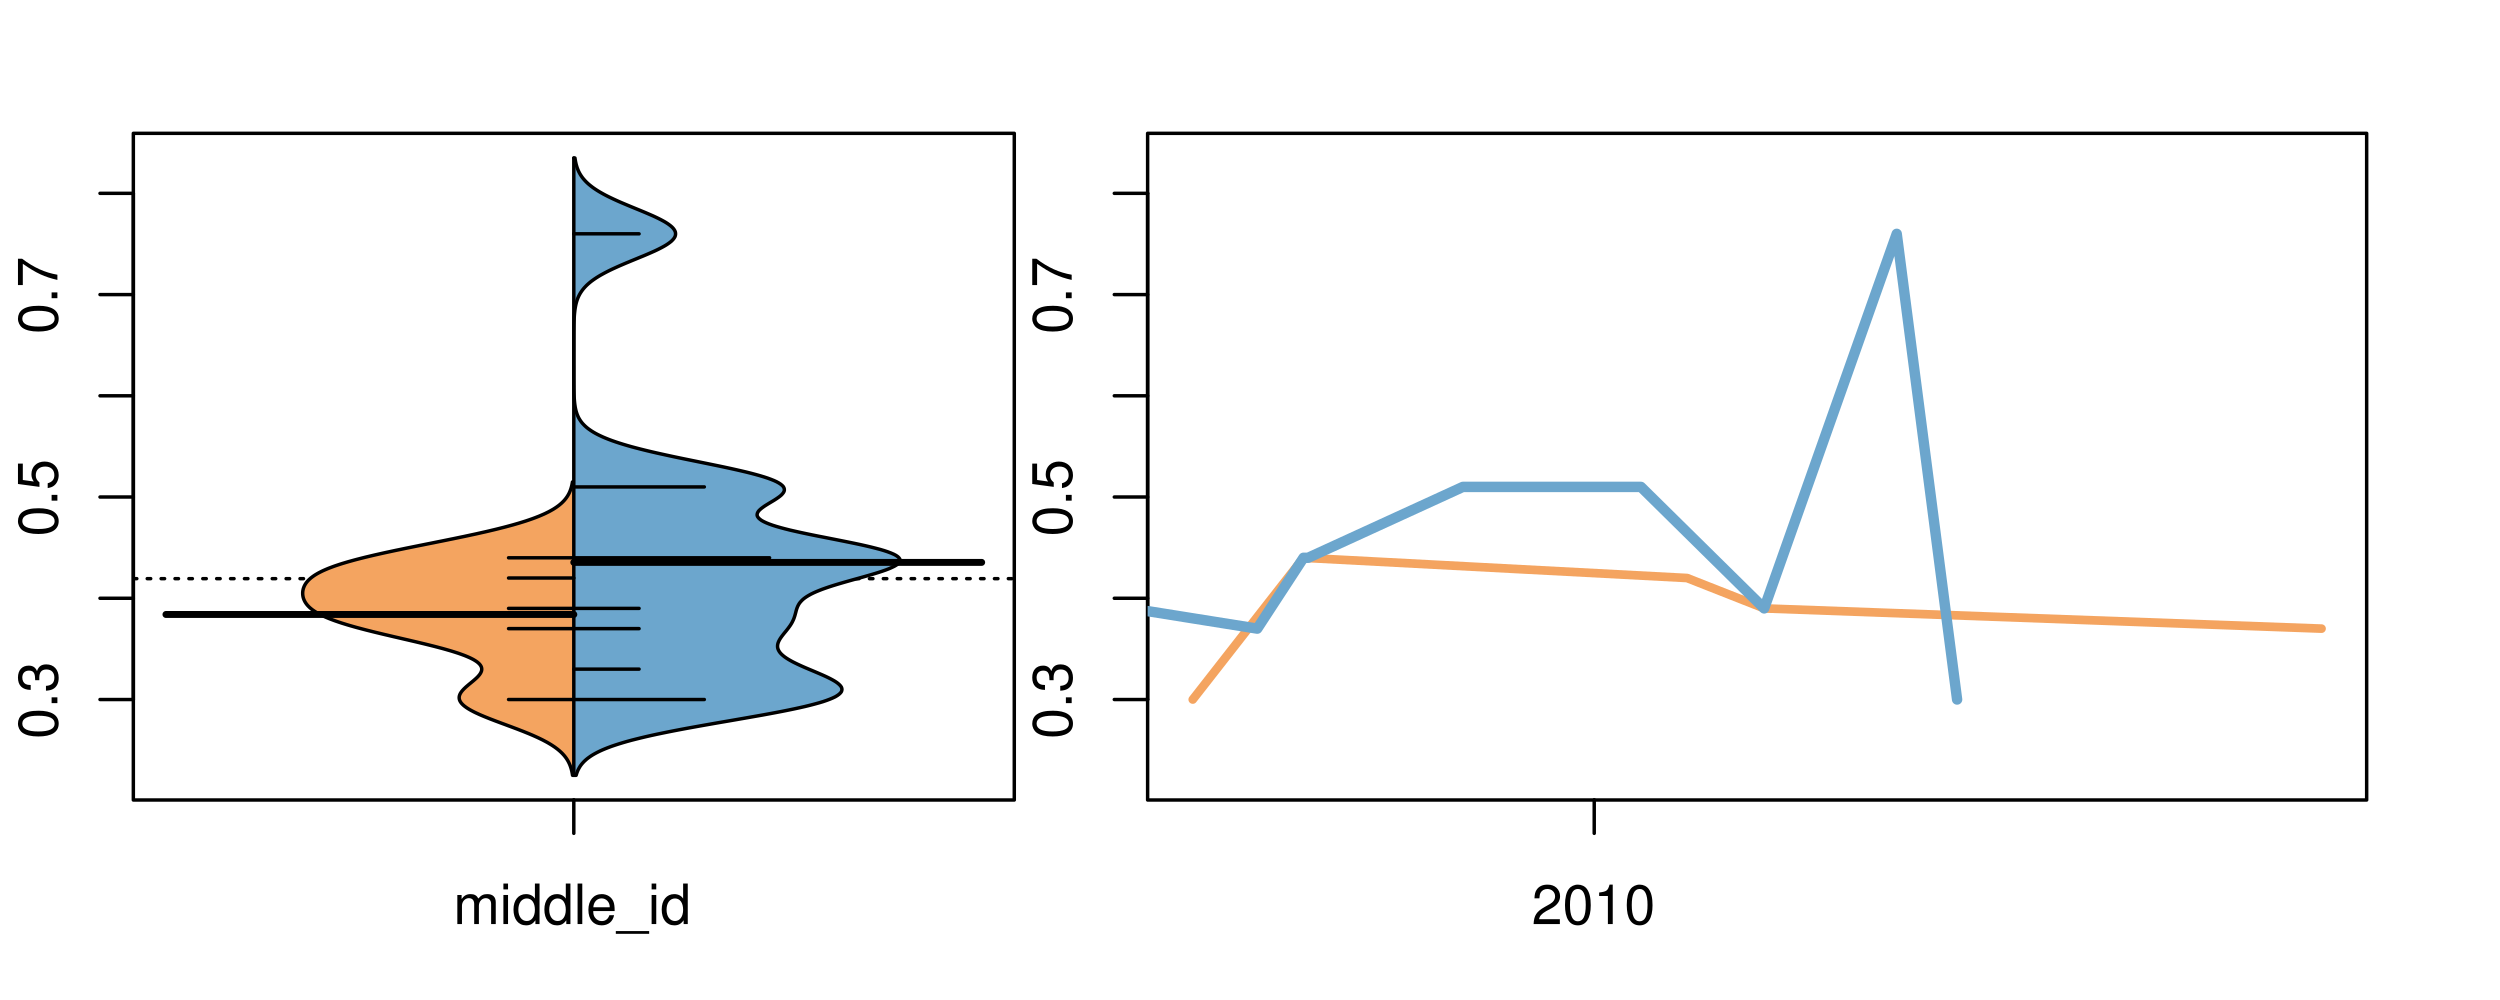 <?xml version="1.0" encoding="UTF-8"?>
<svg xmlns="http://www.w3.org/2000/svg" xmlns:xlink="http://www.w3.org/1999/xlink" width="540pt" height="216pt" viewBox="0 0 540 216" version="1.1">
<defs>
<g>
<symbol overflow="visible" id="glyph0-0">
<path style="stroke:none;" d="M -8.516 -3.297 C -8.516 -2.516 -8.156 -1.781 -7.578 -1.344 C -6.828 -0.797 -5.688 -0.516 -4.109 -0.516 C -1.25 -0.516 0.281 -1.469 0.281 -3.297 C 0.281 -5.094 -1.25 -6.078 -4.047 -6.078 C -5.703 -6.078 -6.797 -5.812 -7.578 -5.25 C -8.172 -4.812 -8.516 -4.109 -8.516 -3.297 Z M -7.578 -3.297 C -7.578 -4.438 -6.422 -5 -4.141 -5 C -1.734 -5 -0.594 -4.453 -0.594 -3.281 C -0.594 -2.156 -1.781 -1.594 -4.109 -1.594 C -6.438 -1.594 -7.578 -2.156 -7.578 -3.297 Z M -7.578 -3.297 "/>
</symbol>
<symbol overflow="visible" id="glyph0-1">
<path style="stroke:none;" d="M -1.25 -2.297 L -1.25 -1.047 L 0 -1.047 L 0 -2.297 Z M -1.25 -2.297 "/>
</symbol>
<symbol overflow="visible" id="glyph0-2">
<path style="stroke:none;" d="M -3.906 -2.656 L -3.906 -3.234 C -3.906 -4.391 -3.391 -4.984 -2.359 -4.984 C -1.297 -4.984 -0.656 -4.328 -0.656 -3.234 C -0.656 -2.078 -1.234 -1.516 -2.469 -1.438 L -2.469 -0.391 C -1.781 -0.438 -1.344 -0.547 -0.953 -0.75 C -0.141 -1.188 0.281 -2.031 0.281 -3.188 C 0.281 -4.938 -0.766 -6.078 -2.375 -6.078 C -3.453 -6.078 -4.062 -5.656 -4.406 -4.625 C -4.719 -5.422 -5.312 -5.812 -6.172 -5.812 C -7.625 -5.812 -8.516 -4.844 -8.516 -3.234 C -8.516 -1.516 -7.578 -0.594 -5.766 -0.562 L -5.766 -1.625 C -6.281 -1.625 -6.562 -1.688 -6.828 -1.812 C -7.297 -2.047 -7.578 -2.578 -7.578 -3.234 C -7.578 -4.172 -7.031 -4.734 -6.125 -4.734 C -5.531 -4.734 -5.172 -4.531 -4.984 -4.062 C -4.859 -3.766 -4.812 -3.391 -4.797 -2.656 Z M -3.906 -2.656 "/>
</symbol>
<symbol overflow="visible" id="glyph0-3">
<path style="stroke:none;" d="M -8.516 -5.719 L -8.516 -1.312 L -3.875 -0.688 L -3.875 -1.656 C -4.469 -2.141 -4.672 -2.562 -4.672 -3.219 C -4.672 -4.359 -3.891 -5.078 -2.625 -5.078 C -1.406 -5.078 -0.656 -4.375 -0.656 -3.219 C -0.656 -2.297 -1.125 -1.734 -2.094 -1.469 L -2.094 -0.422 C -1.391 -0.562 -1.062 -0.688 -0.75 -0.938 C -0.094 -1.422 0.281 -2.281 0.281 -3.234 C 0.281 -4.953 -0.969 -6.156 -2.766 -6.156 C -4.453 -6.156 -5.609 -5.047 -5.609 -3.406 C -5.609 -2.812 -5.453 -2.328 -5.094 -1.844 L -7.469 -2.172 L -7.469 -5.719 Z M -8.516 -5.719 "/>
</symbol>
<symbol overflow="visible" id="glyph0-4">
<path style="stroke:none;" d="M -8.516 -6.234 L -8.516 -0.547 L -7.469 -0.547 L -7.469 -5.141 C -4.578 -3.125 -2.797 -2.297 0 -1.656 L 0 -2.781 C -2.719 -3.25 -5.062 -4.312 -7.625 -6.234 Z M -8.516 -6.234 "/>
</symbol>
<symbol overflow="visible" id="glyph0-5">
<path style="stroke:none;" d="M -8.75 -5.938 L -8.75 -4.938 L -5.5 -4.938 C -6.125 -4.531 -6.469 -3.859 -6.469 -3.016 C -6.469 -1.375 -5.156 -0.312 -3.156 -0.312 C -1.031 -0.312 0.281 -1.359 0.281 -3.047 C 0.281 -3.906 -0.047 -4.516 -0.828 -5.047 L 0 -5.047 L 0 -5.938 Z M -5.531 -3.188 C -5.531 -4.266 -4.578 -4.938 -3.078 -4.938 C -1.625 -4.938 -0.656 -4.25 -0.656 -3.188 C -0.656 -2.094 -1.625 -1.359 -3.094 -1.359 C -4.562 -1.359 -5.531 -2.094 -5.531 -3.188 Z M -5.531 -3.188 "/>
</symbol>
<symbol overflow="visible" id="glyph0-6">
<path style="stroke:none;" d="M -6.281 -3.094 L -6.281 -2.047 L -7.266 -2.047 C -7.688 -2.047 -7.906 -2.297 -7.906 -2.75 C -7.906 -2.828 -7.906 -2.875 -7.891 -3.094 L -8.719 -3.094 C -8.766 -2.875 -8.781 -2.734 -8.781 -2.531 C -8.781 -1.609 -8.25 -1.062 -7.359 -1.062 L -6.281 -1.062 L -6.281 -0.219 L -5.469 -0.219 L -5.469 -1.062 L 0 -1.062 L 0 -2.047 L -5.469 -2.047 L -5.469 -3.094 Z M -6.281 -3.094 "/>
</symbol>
<symbol overflow="visible" id="glyph0-7">
<path style="stroke:none;" d="M 1.516 -6.938 L 1.516 0.266 L 2.109 0.266 L 2.109 -6.938 Z M 1.516 -6.938 "/>
</symbol>
<symbol overflow="visible" id="glyph0-8">
<path style="stroke:none;" d="M -6.469 -3.266 C -6.469 -1.5 -5.203 -0.438 -3.094 -0.438 C -0.984 -0.438 0.281 -1.484 0.281 -3.281 C 0.281 -5.047 -0.984 -6.125 -3.047 -6.125 C -5.219 -6.125 -6.469 -5.078 -6.469 -3.266 Z M -5.547 -3.281 C -5.547 -4.406 -4.625 -5.078 -3.062 -5.078 C -1.578 -5.078 -0.641 -4.375 -0.641 -3.281 C -0.641 -2.156 -1.578 -1.469 -3.094 -1.469 C -4.609 -1.469 -5.547 -2.156 -5.547 -3.281 Z M -5.547 -3.281 "/>
</symbol>
<symbol overflow="visible" id="glyph0-9">
<path style="stroke:none;" d="M -8.75 -1.828 L -8.75 -0.812 L 0 -0.812 L 0 -1.828 Z M -8.75 -1.828 "/>
</symbol>
<symbol overflow="visible" id="glyph0-10">
<path style="stroke:none;" d="M 0 -3.422 L -6.281 -5.828 L -6.281 -4.703 L -1.188 -2.922 L -6.281 -1.25 L -6.281 -0.125 L 0 -2.328 Z M 0 -3.422 "/>
</symbol>
<symbol overflow="visible" id="glyph0-11">
<path style="stroke:none;" d="M -0.594 -6.422 C -0.562 -6.312 -0.562 -6.266 -0.562 -6.203 C -0.562 -5.859 -0.75 -5.656 -1.062 -5.656 L -4.75 -5.656 C -5.875 -5.656 -6.469 -4.844 -6.469 -3.297 C -6.469 -2.391 -6.203 -1.625 -5.734 -1.219 C -5.406 -0.922 -5.047 -0.797 -4.422 -0.781 L -4.422 -1.781 C -5.203 -1.875 -5.547 -2.328 -5.547 -3.266 C -5.547 -4.156 -5.203 -4.672 -4.609 -4.672 L -4.344 -4.672 C -3.922 -4.672 -3.75 -4.422 -3.641 -3.625 C -3.469 -2.203 -3.422 -1.984 -3.266 -1.609 C -2.969 -0.875 -2.406 -0.5 -1.578 -0.5 C -0.438 -0.5 0.281 -1.297 0.281 -2.562 C 0.281 -3.359 0 -4 -0.641 -4.703 C -0.016 -4.781 0.281 -5.094 0.281 -5.734 C 0.281 -5.938 0.25 -6.094 0.172 -6.422 Z M -1.984 -4.672 C -1.641 -4.672 -1.438 -4.578 -1.156 -4.266 C -0.797 -3.859 -0.594 -3.375 -0.594 -2.781 C -0.594 -2 -0.969 -1.547 -1.609 -1.547 C -2.266 -1.547 -2.609 -1.984 -2.766 -3.062 C -2.906 -4.109 -2.953 -4.328 -3.109 -4.672 Z M -1.984 -4.672 "/>
</symbol>
<symbol overflow="visible" id="glyph0-12">
<path style="stroke:none;" d="M 0 -5.781 L -6.281 -5.781 L -6.281 -4.781 L -2.719 -4.781 C -1.438 -4.781 -0.594 -4.109 -0.594 -3.078 C -0.594 -2.281 -1.078 -1.781 -1.844 -1.781 L -6.281 -1.781 L -6.281 -0.781 L -1.438 -0.781 C -0.391 -0.781 0.281 -1.562 0.281 -2.781 C 0.281 -3.703 -0.047 -4.297 -0.875 -4.891 L 0 -4.891 Z M 0 -5.781 "/>
</symbol>
<symbol overflow="visible" id="glyph0-13">
<path style="stroke:none;" d="M -2.812 -6.156 C -3.766 -6.156 -4.344 -6.078 -4.812 -5.906 C -5.844 -5.5 -6.469 -4.531 -6.469 -3.359 C -6.469 -1.609 -5.125 -0.484 -3.062 -0.484 C -1 -0.484 0.281 -1.578 0.281 -3.344 C 0.281 -4.781 -0.547 -5.766 -1.906 -6.031 L -1.906 -5.016 C -1.078 -4.734 -0.641 -4.172 -0.641 -3.375 C -0.641 -2.734 -0.938 -2.203 -1.469 -1.859 C -1.828 -1.625 -2.188 -1.531 -2.812 -1.531 Z M -3.625 -1.547 C -4.781 -1.625 -5.547 -2.344 -5.547 -3.344 C -5.547 -4.328 -4.734 -5.094 -3.703 -5.094 C -3.672 -5.094 -3.641 -5.094 -3.625 -5.078 Z M -3.625 -1.547 "/>
</symbol>
<symbol overflow="visible" id="glyph1-0">
<path style="stroke:none;" d="M 0.844 -6.281 L 0.844 0 L 1.844 0 L 1.844 -3.953 C 1.844 -4.859 2.516 -5.594 3.328 -5.594 C 4.062 -5.594 4.484 -5.141 4.484 -4.328 L 4.484 0 L 5.5 0 L 5.5 -3.953 C 5.5 -4.859 6.156 -5.594 6.969 -5.594 C 7.703 -5.594 8.141 -5.125 8.141 -4.328 L 8.141 0 L 9.141 0 L 9.141 -4.719 C 9.141 -5.844 8.5 -6.469 7.312 -6.469 C 6.484 -6.469 5.969 -6.219 5.391 -5.516 C 5.016 -6.188 4.516 -6.469 3.703 -6.469 C 2.859 -6.469 2.297 -6.156 1.766 -5.406 L 1.766 -6.281 Z M 0.844 -6.281 "/>
</symbol>
<symbol overflow="visible" id="glyph1-1">
<path style="stroke:none;" d="M 1.797 -6.281 L 0.797 -6.281 L 0.797 0 L 1.797 0 Z M 1.797 -8.75 L 0.797 -8.75 L 0.797 -7.484 L 1.797 -7.484 Z M 1.797 -8.75 "/>
</symbol>
<symbol overflow="visible" id="glyph1-2">
<path style="stroke:none;" d="M 5.938 -8.75 L 4.938 -8.75 L 4.938 -5.5 C 4.531 -6.125 3.859 -6.469 3.016 -6.469 C 1.375 -6.469 0.312 -5.156 0.312 -3.156 C 0.312 -1.031 1.359 0.281 3.047 0.281 C 3.906 0.281 4.516 -0.047 5.047 -0.828 L 5.047 0 L 5.938 0 Z M 3.188 -5.531 C 4.266 -5.531 4.938 -4.578 4.938 -3.078 C 4.938 -1.625 4.25 -0.656 3.188 -0.656 C 2.094 -0.656 1.359 -1.625 1.359 -3.094 C 1.359 -4.562 2.094 -5.531 3.188 -5.531 Z M 3.188 -5.531 "/>
</symbol>
<symbol overflow="visible" id="glyph1-3">
<path style="stroke:none;" d="M 1.828 -8.75 L 0.812 -8.75 L 0.812 0 L 1.828 0 Z M 1.828 -8.75 "/>
</symbol>
<symbol overflow="visible" id="glyph1-4">
<path style="stroke:none;" d="M 6.156 -2.812 C 6.156 -3.766 6.078 -4.344 5.906 -4.812 C 5.5 -5.844 4.531 -6.469 3.359 -6.469 C 1.609 -6.469 0.484 -5.125 0.484 -3.062 C 0.484 -1 1.578 0.281 3.344 0.281 C 4.781 0.281 5.766 -0.547 6.031 -1.906 L 5.016 -1.906 C 4.734 -1.078 4.172 -0.641 3.375 -0.641 C 2.734 -0.641 2.203 -0.938 1.859 -1.469 C 1.625 -1.828 1.531 -2.188 1.531 -2.812 Z M 1.547 -3.625 C 1.625 -4.781 2.344 -5.547 3.344 -5.547 C 4.328 -5.547 5.094 -4.734 5.094 -3.703 C 5.094 -3.672 5.094 -3.641 5.078 -3.625 Z M 1.547 -3.625 "/>
</symbol>
<symbol overflow="visible" id="glyph1-5">
<path style="stroke:none;" d="M 6.938 1.516 L -0.266 1.516 L -0.266 2.109 L 6.938 2.109 Z M 6.938 1.516 "/>
</symbol>
<symbol overflow="visible" id="glyph1-6">
<path style="stroke:none;" d="M 6.078 -1.047 L 1.594 -1.047 C 1.703 -1.734 2.094 -2.188 3.125 -2.797 L 4.328 -3.438 C 5.516 -4.094 6.125 -4.969 6.125 -6.016 C 6.125 -6.719 5.844 -7.375 5.344 -7.844 C 4.844 -8.297 4.219 -8.516 3.406 -8.516 C 2.328 -8.516 1.531 -8.125 1.062 -7.406 C 0.75 -6.953 0.625 -6.422 0.594 -5.562 L 1.656 -5.562 C 1.688 -6.125 1.766 -6.484 1.906 -6.75 C 2.188 -7.266 2.734 -7.578 3.375 -7.578 C 4.328 -7.578 5.047 -6.906 5.047 -5.984 C 5.047 -5.312 4.656 -4.734 3.906 -4.312 L 2.797 -3.688 C 1.016 -2.672 0.5 -1.875 0.406 0 L 6.078 0 Z M 6.078 -1.047 "/>
</symbol>
<symbol overflow="visible" id="glyph1-7">
<path style="stroke:none;" d="M 3.297 -8.516 C 2.516 -8.516 1.781 -8.156 1.344 -7.578 C 0.797 -6.828 0.516 -5.688 0.516 -4.109 C 0.516 -1.25 1.469 0.281 3.297 0.281 C 5.094 0.281 6.078 -1.25 6.078 -4.047 C 6.078 -5.703 5.812 -6.797 5.25 -7.578 C 4.812 -8.172 4.109 -8.516 3.297 -8.516 Z M 3.297 -7.578 C 4.438 -7.578 5 -6.422 5 -4.141 C 5 -1.734 4.453 -0.594 3.281 -0.594 C 2.156 -0.594 1.594 -1.781 1.594 -4.109 C 1.594 -6.438 2.156 -7.578 3.297 -7.578 Z M 3.297 -7.578 "/>
</symbol>
<symbol overflow="visible" id="glyph1-8">
<path style="stroke:none;" d="M 3.109 -6.062 L 3.109 0 L 4.156 0 L 4.156 -8.516 L 3.469 -8.516 C 3.094 -7.203 2.859 -7.016 1.219 -6.812 L 1.219 -6.062 Z M 3.109 -6.062 "/>
</symbol>
</g>
<clipPath id="clip1">
  <path d="M 28.801 28.801 L 220.086 28.801 L 220.086 173.801 L 28.801 173.801 Z M 28.801 28.801 "/>
</clipPath>
<clipPath id="clip2">
  <path d="M 247.887 28.801 L 512.199 28.801 L 512.199 173.801 L 247.887 173.801 Z M 247.887 28.801 "/>
</clipPath>
<clipPath id="clip3">
  <path d="M 233.484 14.398 L 526.598 14.398 L 526.598 188.199 L 233.484 188.199 Z M 233.484 14.398 "/>
</clipPath>
<clipPath id="clip4">
  <path d="M 247.887 28.801 L 512.199 28.801 L 512.199 173.801 L 247.887 173.801 Z M 247.887 28.801 "/>
</clipPath>
</defs>
<g id="surface231">
<path style="fill:none;stroke-width:0.75;stroke-linecap:round;stroke-linejoin:round;stroke:rgb(0%,0%,0%);stroke-opacity:1;stroke-miterlimit:10;" d="M 28.801 172.801 L 219.086 172.801 L 219.086 28.801 L 28.801 28.801 L 28.801 172.801 "/>
<path style="fill:none;stroke-width:0.75;stroke-linecap:round;stroke-linejoin:round;stroke:rgb(0%,0%,0%);stroke-opacity:1;stroke-miterlimit:10;" d="M 28.801 151.094 L 28.801 41.762 "/>
<path style="fill:none;stroke-width:0.75;stroke-linecap:round;stroke-linejoin:round;stroke:rgb(0%,0%,0%);stroke-opacity:1;stroke-miterlimit:10;" d="M 28.801 151.094 L 21.602 151.094 "/>
<path style="fill:none;stroke-width:0.75;stroke-linecap:round;stroke-linejoin:round;stroke:rgb(0%,0%,0%);stroke-opacity:1;stroke-miterlimit:10;" d="M 28.801 129.227 L 21.602 129.227 "/>
<path style="fill:none;stroke-width:0.75;stroke-linecap:round;stroke-linejoin:round;stroke:rgb(0%,0%,0%);stroke-opacity:1;stroke-miterlimit:10;" d="M 28.801 107.359 L 21.602 107.359 "/>
<path style="fill:none;stroke-width:0.75;stroke-linecap:round;stroke-linejoin:round;stroke:rgb(0%,0%,0%);stroke-opacity:1;stroke-miterlimit:10;" d="M 28.801 85.492 L 21.602 85.492 "/>
<path style="fill:none;stroke-width:0.75;stroke-linecap:round;stroke-linejoin:round;stroke:rgb(0%,0%,0%);stroke-opacity:1;stroke-miterlimit:10;" d="M 28.801 63.629 L 21.602 63.629 "/>
<path style="fill:none;stroke-width:0.75;stroke-linecap:round;stroke-linejoin:round;stroke:rgb(0%,0%,0%);stroke-opacity:1;stroke-miterlimit:10;" d="M 28.801 41.762 L 21.602 41.762 "/>
<g style="fill:rgb(0%,0%,0%);fill-opacity:1;">
  <use xlink:href="#glyph0-0" x="12.396" y="159.594"/>
  <use xlink:href="#glyph0-1" x="12.396" y="152.922"/>
  <use xlink:href="#glyph0-2" x="12.396" y="149.586"/>
</g>
<g style="fill:rgb(0%,0%,0%);fill-opacity:1;">
  <use xlink:href="#glyph0-0" x="12.396" y="115.859"/>
  <use xlink:href="#glyph0-1" x="12.396" y="109.188"/>
  <use xlink:href="#glyph0-3" x="12.396" y="105.852"/>
</g>
<g style="fill:rgb(0%,0%,0%);fill-opacity:1;">
  <use xlink:href="#glyph0-0" x="12.396" y="72.129"/>
  <use xlink:href="#glyph0-1" x="12.396" y="65.457"/>
  <use xlink:href="#glyph0-4" x="12.396" y="62.121"/>
</g>
<path style="fill:none;stroke-width:0.75;stroke-linecap:round;stroke-linejoin:round;stroke:rgb(0%,0%,0%);stroke-opacity:1;stroke-miterlimit:10;" d="M 123.941 172.801 L 123.941 172.801 "/>
<path style="fill:none;stroke-width:0.75;stroke-linecap:round;stroke-linejoin:round;stroke:rgb(0%,0%,0%);stroke-opacity:1;stroke-miterlimit:10;" d="M 123.941 172.801 L 123.941 180 "/>
<g style="fill:rgb(0%,0%,0%);fill-opacity:1;">
  <use xlink:href="#glyph1-0" x="97.941" y="199.596"/>
  <use xlink:href="#glyph1-1" x="107.938" y="199.596"/>
  <use xlink:href="#glyph1-2" x="110.602" y="199.596"/>
  <use xlink:href="#glyph1-2" x="117.273" y="199.596"/>
  <use xlink:href="#glyph1-3" x="123.945" y="199.596"/>
  <use xlink:href="#glyph1-4" x="126.609" y="199.596"/>
  <use xlink:href="#glyph1-5" x="133.281" y="199.596"/>
  <use xlink:href="#glyph1-1" x="139.953" y="199.596"/>
  <use xlink:href="#glyph1-2" x="142.617" y="199.596"/>
</g>
<g clip-path="url(#clip1)" clip-rule="nonzero">
<path style="fill:none;stroke-width:0.75;stroke-linecap:round;stroke-linejoin:round;stroke:rgb(0%,0%,0%);stroke-opacity:1;stroke-dasharray:0.75,2.25;stroke-miterlimit:10;" d="M 28.801 124.988 L 219.086 124.988 "/>
<path style=" stroke:none;fill-rule:nonzero;fill:rgb(95.686%,64.314%,37.647%);fill-opacity:1;" d="M 123.941 104.105 L 123.652 104.105 L 123.633 104.23 L 123.609 104.355 L 123.586 104.477 L 123.562 104.602 L 123.508 104.852 L 123.477 104.973 L 123.414 105.223 L 123.379 105.344 L 123.262 105.719 L 123.215 105.84 L 123.121 106.09 L 123.07 106.215 L 123.016 106.336 L 122.898 106.586 L 122.832 106.711 L 122.766 106.832 L 122.695 106.957 L 122.621 107.082 L 122.543 107.207 L 122.461 107.328 L 122.375 107.453 L 122.285 107.578 L 122.191 107.703 L 122.094 107.824 L 121.992 107.949 L 121.883 108.074 L 121.77 108.199 L 121.652 108.32 L 121.531 108.445 L 121.402 108.57 L 121.27 108.695 L 121.129 108.816 L 120.984 108.941 L 120.832 109.066 L 120.676 109.191 L 120.512 109.312 L 120.34 109.438 L 120.164 109.562 L 119.98 109.684 L 119.789 109.809 L 119.594 109.934 L 119.387 110.059 L 119.172 110.18 L 118.953 110.305 L 118.492 110.555 L 118.242 110.676 L 117.992 110.801 L 117.734 110.926 L 117.465 111.051 L 117.188 111.172 L 116.898 111.297 L 116.605 111.422 L 116.305 111.547 L 115.992 111.668 L 115.672 111.793 L 115.34 111.918 L 115.004 112.043 L 114.652 112.164 L 114.297 112.289 L 113.93 112.414 L 113.555 112.539 L 113.172 112.66 L 112.773 112.785 L 112.371 112.91 L 111.961 113.035 L 111.535 113.156 L 111.109 113.281 L 110.668 113.406 L 110.219 113.527 L 109.762 113.652 L 109.297 113.777 L 108.824 113.902 L 108.336 114.023 L 107.848 114.148 L 107.348 114.273 L 106.84 114.398 L 106.324 114.52 L 105.801 114.645 L 105.27 114.77 L 104.73 114.895 L 104.188 115.016 L 103.637 115.141 L 103.078 115.266 L 102.512 115.391 L 101.941 115.512 L 101.367 115.637 L 100.785 115.762 L 100.199 115.887 L 99.609 116.008 L 98.414 116.258 L 97.812 116.383 L 97.203 116.504 L 96.598 116.629 L 95.371 116.879 L 94.754 117 L 92.902 117.375 L 92.285 117.496 L 91.051 117.746 L 90.434 117.867 L 88.594 118.242 L 87.988 118.363 L 87.383 118.488 L 86.188 118.738 L 85.594 118.859 L 85.008 118.984 L 84.426 119.109 L 83.848 119.234 L 83.277 119.355 L 82.715 119.48 L 82.156 119.605 L 81.605 119.73 L 81.062 119.852 L 80.523 119.977 L 79.477 120.227 L 78.965 120.348 L 78.465 120.473 L 77.969 120.598 L 77.484 120.723 L 77.008 120.844 L 76.543 120.969 L 76.09 121.094 L 75.641 121.219 L 75.207 121.34 L 74.781 121.465 L 74.367 121.59 L 73.961 121.711 L 73.566 121.836 L 73.184 121.961 L 72.809 122.086 L 72.449 122.207 L 72.094 122.332 L 71.754 122.457 L 71.426 122.582 L 71.102 122.703 L 70.793 122.828 L 70.496 122.953 L 70.207 123.078 L 69.93 123.199 L 69.656 123.324 L 69.402 123.449 L 69.156 123.574 L 68.918 123.695 L 68.691 123.82 L 68.469 123.945 L 68.262 124.07 L 68.059 124.191 L 67.871 124.316 L 67.688 124.441 L 67.512 124.566 L 67.352 124.688 L 67.191 124.812 L 67.043 124.938 L 66.902 125.062 L 66.77 125.184 L 66.645 125.309 L 66.523 125.434 L 66.414 125.559 L 66.309 125.68 L 66.211 125.805 L 66.117 125.93 L 66.031 126.051 L 65.953 126.176 L 65.879 126.301 L 65.812 126.426 L 65.75 126.547 L 65.691 126.672 L 65.641 126.797 L 65.594 126.922 L 65.551 127.043 L 65.512 127.168 L 65.48 127.293 L 65.453 127.418 L 65.43 127.539 L 65.41 127.664 L 65.395 127.789 L 65.387 127.914 L 65.379 128.035 L 65.379 128.16 L 65.387 128.41 L 65.398 128.531 L 65.418 128.656 L 65.434 128.781 L 65.461 128.906 L 65.488 129.027 L 65.523 129.152 L 65.562 129.277 L 65.605 129.402 L 65.652 129.523 L 65.707 129.648 L 65.766 129.773 L 65.828 129.895 L 65.898 130.02 L 65.973 130.145 L 66.055 130.27 L 66.141 130.391 L 66.234 130.516 L 66.332 130.641 L 66.441 130.766 L 66.551 130.887 L 66.672 131.012 L 66.797 131.137 L 66.93 131.262 L 67.074 131.383 L 67.223 131.508 L 67.379 131.633 L 67.547 131.758 L 67.719 131.879 L 67.902 132.004 L 68.09 132.129 L 68.293 132.254 L 68.5 132.375 L 68.715 132.5 L 69.176 132.75 L 69.426 132.871 L 69.68 132.996 L 69.941 133.121 L 70.219 133.246 L 70.5 133.367 L 70.797 133.492 L 71.098 133.617 L 71.414 133.742 L 71.738 133.863 L 72.07 133.988 L 72.414 134.113 L 72.766 134.234 L 73.129 134.359 L 73.504 134.484 L 73.883 134.609 L 74.277 134.73 L 74.676 134.855 L 75.086 134.98 L 75.504 135.105 L 75.934 135.227 L 76.371 135.352 L 76.812 135.477 L 77.266 135.602 L 77.727 135.723 L 78.191 135.848 L 78.668 135.973 L 79.148 136.098 L 79.637 136.219 L 80.129 136.344 L 80.629 136.469 L 81.133 136.594 L 81.645 136.715 L 82.156 136.84 L 82.676 136.965 L 83.199 137.09 L 83.723 137.211 L 84.25 137.336 L 85.312 137.586 L 85.844 137.707 L 86.914 137.957 L 87.445 138.082 L 87.98 138.203 L 88.512 138.328 L 89.039 138.453 L 89.566 138.574 L 90.613 138.824 L 91.129 138.949 L 91.641 139.07 L 92.148 139.195 L 92.652 139.32 L 93.148 139.445 L 93.637 139.566 L 94.121 139.691 L 94.598 139.816 L 95.062 139.941 L 95.523 140.062 L 95.973 140.188 L 96.414 140.312 L 96.848 140.438 L 97.266 140.559 L 97.68 140.684 L 98.078 140.809 L 98.469 140.934 L 98.844 141.055 L 99.211 141.18 L 99.566 141.305 L 99.906 141.43 L 100.238 141.551 L 100.551 141.676 L 100.855 141.801 L 101.145 141.926 L 101.418 142.047 L 101.684 142.172 L 101.93 142.297 L 102.168 142.418 L 102.387 142.543 L 102.594 142.668 L 102.789 142.793 L 102.965 142.914 L 103.133 143.039 L 103.281 143.164 L 103.418 143.289 L 103.543 143.41 L 103.648 143.535 L 103.75 143.66 L 103.828 143.785 L 103.898 143.906 L 103.957 144.031 L 103.996 144.156 L 104.031 144.281 L 104.047 144.402 L 104.055 144.527 L 104.051 144.652 L 104.035 144.777 L 104.012 144.898 L 103.969 145.023 L 103.922 145.148 L 103.863 145.273 L 103.797 145.395 L 103.723 145.52 L 103.637 145.645 L 103.547 145.77 L 103.445 145.891 L 103.227 146.141 L 103.105 146.266 L 102.98 146.387 L 102.715 146.637 L 102.574 146.758 L 102.434 146.883 L 102.289 147.008 L 102.141 147.133 L 101.992 147.254 L 101.844 147.379 L 101.691 147.504 L 101.543 147.629 L 101.391 147.75 L 101.094 148 L 100.949 148.125 L 100.805 148.246 L 100.664 148.371 L 100.527 148.496 L 100.398 148.621 L 100.27 148.742 L 100.145 148.867 L 99.918 149.117 L 99.812 149.238 L 99.715 149.363 L 99.621 149.488 L 99.543 149.613 L 99.465 149.734 L 99.398 149.859 L 99.34 149.984 L 99.289 150.109 L 99.25 150.23 L 99.215 150.355 L 99.195 150.48 L 99.184 150.602 L 99.18 150.727 L 99.203 150.977 L 99.238 151.098 L 99.273 151.223 L 99.324 151.348 L 99.387 151.473 L 99.453 151.594 L 99.539 151.719 L 99.633 151.844 L 99.734 151.969 L 99.852 152.09 L 99.973 152.215 L 100.109 152.34 L 100.254 152.465 L 100.41 152.586 L 100.578 152.711 L 100.75 152.836 L 100.938 152.961 L 101.129 153.082 L 101.336 153.207 L 101.551 153.332 L 101.77 153.457 L 102.004 153.578 L 102.238 153.703 L 102.488 153.828 L 102.742 153.953 L 103.004 154.074 L 103.273 154.199 L 103.547 154.324 L 103.832 154.449 L 104.117 154.57 L 104.41 154.695 L 104.711 154.82 L 105.012 154.941 L 105.324 155.066 L 105.633 155.191 L 105.949 155.316 L 106.27 155.438 L 106.918 155.688 L 107.246 155.812 L 107.578 155.934 L 108.574 156.309 L 108.91 156.43 L 109.246 156.555 L 109.578 156.68 L 109.914 156.805 L 110.246 156.926 L 110.91 157.176 L 111.238 157.301 L 111.566 157.422 L 111.891 157.547 L 112.531 157.797 L 112.848 157.918 L 113.16 158.043 L 113.777 158.293 L 114.078 158.414 L 114.379 158.539 L 114.672 158.664 L 114.961 158.785 L 115.246 158.91 L 115.801 159.16 L 116.07 159.281 L 116.336 159.406 L 116.598 159.531 L 116.852 159.656 L 117.102 159.777 L 117.344 159.902 L 117.582 160.027 L 117.816 160.152 L 118.043 160.273 L 118.27 160.398 L 118.484 160.523 L 118.695 160.648 L 118.898 160.77 L 119.297 161.02 L 119.48 161.145 L 119.668 161.266 L 119.844 161.391 L 120.016 161.516 L 120.184 161.641 L 120.344 161.762 L 120.504 161.887 L 120.801 162.137 L 120.941 162.258 L 121.078 162.383 L 121.211 162.508 L 121.336 162.633 L 121.461 162.754 L 121.578 162.879 L 121.691 163.004 L 121.801 163.125 L 121.906 163.25 L 122.008 163.375 L 122.105 163.5 L 122.195 163.621 L 122.285 163.746 L 122.371 163.871 L 122.453 163.996 L 122.531 164.117 L 122.605 164.242 L 122.746 164.492 L 122.809 164.613 L 122.871 164.738 L 122.988 164.988 L 123.043 165.109 L 123.094 165.234 L 123.188 165.484 L 123.23 165.605 L 123.273 165.73 L 123.352 165.98 L 123.387 166.102 L 123.422 166.227 L 123.484 166.477 L 123.512 166.598 L 123.539 166.723 L 123.562 166.848 L 123.586 166.969 L 123.633 167.219 L 123.652 167.344 L 123.672 167.465 L 123.941 167.465 Z M 123.941 104.105 "/>
<path style="fill:none;stroke-width:0.75;stroke-linecap:round;stroke-linejoin:round;stroke:rgb(0%,0%,0%);stroke-opacity:1;stroke-miterlimit:10;" d="M 123.941 104.105 L 123.652 104.105 L 123.633 104.23 L 123.609 104.355 L 123.586 104.477 L 123.562 104.602 L 123.508 104.852 L 123.477 104.973 L 123.414 105.223 L 123.379 105.344 L 123.262 105.719 L 123.215 105.84 L 123.121 106.09 L 123.07 106.215 L 123.016 106.336 L 122.898 106.586 L 122.832 106.711 L 122.766 106.832 L 122.695 106.957 L 122.621 107.082 L 122.543 107.207 L 122.461 107.328 L 122.375 107.453 L 122.285 107.578 L 122.191 107.703 L 122.094 107.824 L 121.992 107.949 L 121.883 108.074 L 121.77 108.199 L 121.652 108.32 L 121.531 108.445 L 121.402 108.57 L 121.27 108.695 L 121.129 108.816 L 120.984 108.941 L 120.832 109.066 L 120.676 109.191 L 120.512 109.312 L 120.34 109.438 L 120.164 109.562 L 119.98 109.684 L 119.789 109.809 L 119.594 109.934 L 119.387 110.059 L 119.172 110.18 L 118.953 110.305 L 118.492 110.555 L 118.242 110.676 L 117.992 110.801 L 117.734 110.926 L 117.465 111.051 L 117.188 111.172 L 116.898 111.297 L 116.605 111.422 L 116.305 111.547 L 115.992 111.668 L 115.672 111.793 L 115.34 111.918 L 115.004 112.043 L 114.652 112.164 L 114.297 112.289 L 113.93 112.414 L 113.555 112.539 L 113.172 112.66 L 112.773 112.785 L 112.371 112.91 L 111.961 113.035 L 111.535 113.156 L 111.109 113.281 L 110.668 113.406 L 110.219 113.527 L 109.762 113.652 L 109.297 113.777 L 108.824 113.902 L 108.336 114.023 L 107.848 114.148 L 107.348 114.273 L 106.84 114.398 L 106.324 114.52 L 105.801 114.645 L 105.27 114.77 L 104.73 114.895 L 104.188 115.016 L 103.637 115.141 L 103.078 115.266 L 102.512 115.391 L 101.941 115.512 L 101.367 115.637 L 100.785 115.762 L 100.199 115.887 L 99.609 116.008 L 98.414 116.258 L 97.812 116.383 L 97.203 116.504 L 96.598 116.629 L 95.371 116.879 L 94.754 117 L 92.902 117.375 L 92.285 117.496 L 91.051 117.746 L 90.434 117.867 L 88.594 118.242 L 87.988 118.363 L 87.383 118.488 L 86.188 118.738 L 85.594 118.859 L 85.008 118.984 L 84.426 119.109 L 83.848 119.234 L 83.277 119.355 L 82.715 119.48 L 82.156 119.605 L 81.605 119.73 L 81.062 119.852 L 80.523 119.977 L 79.477 120.227 L 78.965 120.348 L 78.465 120.473 L 77.969 120.598 L 77.484 120.723 L 77.008 120.844 L 76.543 120.969 L 76.09 121.094 L 75.641 121.219 L 75.207 121.34 L 74.781 121.465 L 74.367 121.59 L 73.961 121.711 L 73.566 121.836 L 73.184 121.961 L 72.809 122.086 L 72.449 122.207 L 72.094 122.332 L 71.754 122.457 L 71.426 122.582 L 71.102 122.703 L 70.793 122.828 L 70.496 122.953 L 70.207 123.078 L 69.93 123.199 L 69.656 123.324 L 69.402 123.449 L 69.156 123.574 L 68.918 123.695 L 68.691 123.82 L 68.469 123.945 L 68.262 124.07 L 68.059 124.191 L 67.871 124.316 L 67.688 124.441 L 67.512 124.566 L 67.352 124.688 L 67.191 124.812 L 67.043 124.938 L 66.902 125.062 L 66.77 125.184 L 66.645 125.309 L 66.523 125.434 L 66.414 125.559 L 66.309 125.68 L 66.211 125.805 L 66.117 125.93 L 66.031 126.051 L 65.953 126.176 L 65.879 126.301 L 65.812 126.426 L 65.75 126.547 L 65.691 126.672 L 65.641 126.797 L 65.594 126.922 L 65.551 127.043 L 65.512 127.168 L 65.48 127.293 L 65.453 127.418 L 65.43 127.539 L 65.41 127.664 L 65.395 127.789 L 65.387 127.914 L 65.379 128.035 L 65.379 128.16 L 65.387 128.41 L 65.398 128.531 L 65.418 128.656 L 65.434 128.781 L 65.461 128.906 L 65.488 129.027 L 65.523 129.152 L 65.562 129.277 L 65.605 129.402 L 65.652 129.523 L 65.707 129.648 L 65.766 129.773 L 65.828 129.895 L 65.898 130.02 L 65.973 130.145 L 66.055 130.27 L 66.141 130.391 L 66.234 130.516 L 66.332 130.641 L 66.441 130.766 L 66.551 130.887 L 66.672 131.012 L 66.797 131.137 L 66.93 131.262 L 67.074 131.383 L 67.223 131.508 L 67.379 131.633 L 67.547 131.758 L 67.719 131.879 L 67.902 132.004 L 68.09 132.129 L 68.293 132.254 L 68.5 132.375 L 68.715 132.5 L 69.176 132.75 L 69.426 132.871 L 69.68 132.996 L 69.941 133.121 L 70.219 133.246 L 70.5 133.367 L 70.797 133.492 L 71.098 133.617 L 71.414 133.742 L 71.738 133.863 L 72.07 133.988 L 72.414 134.113 L 72.766 134.234 L 73.129 134.359 L 73.504 134.484 L 73.883 134.609 L 74.277 134.73 L 74.676 134.855 L 75.086 134.98 L 75.504 135.105 L 75.934 135.227 L 76.371 135.352 L 76.812 135.477 L 77.266 135.602 L 77.727 135.723 L 78.191 135.848 L 78.668 135.973 L 79.148 136.098 L 79.637 136.219 L 80.129 136.344 L 80.629 136.469 L 81.133 136.594 L 81.645 136.715 L 82.156 136.84 L 82.676 136.965 L 83.199 137.09 L 83.723 137.211 L 84.25 137.336 L 85.312 137.586 L 85.844 137.707 L 86.914 137.957 L 87.445 138.082 L 87.98 138.203 L 88.512 138.328 L 89.039 138.453 L 89.566 138.574 L 90.613 138.824 L 91.129 138.949 L 91.641 139.07 L 92.148 139.195 L 92.652 139.32 L 93.148 139.445 L 93.637 139.566 L 94.121 139.691 L 94.598 139.816 L 95.062 139.941 L 95.523 140.062 L 95.973 140.188 L 96.414 140.312 L 96.848 140.438 L 97.266 140.559 L 97.68 140.684 L 98.078 140.809 L 98.469 140.934 L 98.844 141.055 L 99.211 141.18 L 99.566 141.305 L 99.906 141.43 L 100.238 141.551 L 100.551 141.676 L 100.855 141.801 L 101.145 141.926 L 101.418 142.047 L 101.684 142.172 L 101.93 142.297 L 102.168 142.418 L 102.387 142.543 L 102.594 142.668 L 102.789 142.793 L 102.965 142.914 L 103.133 143.039 L 103.281 143.164 L 103.418 143.289 L 103.543 143.41 L 103.648 143.535 L 103.75 143.66 L 103.828 143.785 L 103.898 143.906 L 103.957 144.031 L 103.996 144.156 L 104.031 144.281 L 104.047 144.402 L 104.055 144.527 L 104.051 144.652 L 104.035 144.777 L 104.012 144.898 L 103.969 145.023 L 103.922 145.148 L 103.863 145.273 L 103.797 145.395 L 103.723 145.52 L 103.637 145.645 L 103.547 145.77 L 103.445 145.891 L 103.227 146.141 L 103.105 146.266 L 102.98 146.387 L 102.715 146.637 L 102.574 146.758 L 102.434 146.883 L 102.289 147.008 L 102.141 147.133 L 101.992 147.254 L 101.844 147.379 L 101.691 147.504 L 101.543 147.629 L 101.391 147.75 L 101.094 148 L 100.949 148.125 L 100.805 148.246 L 100.664 148.371 L 100.527 148.496 L 100.398 148.621 L 100.27 148.742 L 100.145 148.867 L 99.918 149.117 L 99.812 149.238 L 99.715 149.363 L 99.621 149.488 L 99.543 149.613 L 99.465 149.734 L 99.398 149.859 L 99.34 149.984 L 99.289 150.109 L 99.25 150.23 L 99.215 150.355 L 99.195 150.48 L 99.184 150.602 L 99.18 150.727 L 99.203 150.977 L 99.238 151.098 L 99.273 151.223 L 99.324 151.348 L 99.387 151.473 L 99.453 151.594 L 99.539 151.719 L 99.633 151.844 L 99.734 151.969 L 99.852 152.09 L 99.973 152.215 L 100.109 152.34 L 100.254 152.465 L 100.41 152.586 L 100.578 152.711 L 100.75 152.836 L 100.938 152.961 L 101.129 153.082 L 101.336 153.207 L 101.551 153.332 L 101.77 153.457 L 102.004 153.578 L 102.238 153.703 L 102.488 153.828 L 102.742 153.953 L 103.004 154.074 L 103.273 154.199 L 103.547 154.324 L 103.832 154.449 L 104.117 154.57 L 104.41 154.695 L 104.711 154.82 L 105.012 154.941 L 105.324 155.066 L 105.633 155.191 L 105.949 155.316 L 106.27 155.438 L 106.918 155.688 L 107.246 155.812 L 107.578 155.934 L 108.574 156.309 L 108.91 156.43 L 109.246 156.555 L 109.578 156.68 L 109.914 156.805 L 110.246 156.926 L 110.91 157.176 L 111.238 157.301 L 111.566 157.422 L 111.891 157.547 L 112.531 157.797 L 112.848 157.918 L 113.16 158.043 L 113.777 158.293 L 114.078 158.414 L 114.379 158.539 L 114.672 158.664 L 114.961 158.785 L 115.246 158.91 L 115.801 159.16 L 116.07 159.281 L 116.336 159.406 L 116.598 159.531 L 116.852 159.656 L 117.102 159.777 L 117.344 159.902 L 117.582 160.027 L 117.816 160.152 L 118.043 160.273 L 118.27 160.398 L 118.484 160.523 L 118.695 160.648 L 118.898 160.77 L 119.297 161.02 L 119.48 161.145 L 119.668 161.266 L 119.844 161.391 L 120.016 161.516 L 120.184 161.641 L 120.344 161.762 L 120.504 161.887 L 120.801 162.137 L 120.941 162.258 L 121.078 162.383 L 121.211 162.508 L 121.336 162.633 L 121.461 162.754 L 121.578 162.879 L 121.691 163.004 L 121.801 163.125 L 121.906 163.25 L 122.008 163.375 L 122.105 163.5 L 122.195 163.621 L 122.285 163.746 L 122.371 163.871 L 122.453 163.996 L 122.531 164.117 L 122.605 164.242 L 122.746 164.492 L 122.809 164.613 L 122.871 164.738 L 122.988 164.988 L 123.043 165.109 L 123.094 165.234 L 123.188 165.484 L 123.23 165.605 L 123.273 165.73 L 123.352 165.98 L 123.387 166.102 L 123.422 166.227 L 123.484 166.477 L 123.512 166.598 L 123.539 166.723 L 123.562 166.848 L 123.586 166.969 L 123.633 167.219 L 123.652 167.344 L 123.672 167.465 L 123.941 167.465 "/>
<path style=" stroke:none;fill-rule:nonzero;fill:rgb(42.353%,65.098%,80.392%);fill-opacity:1;" d="M 123.941 167.465 L 124.441 167.465 L 124.52 167.207 L 124.605 166.945 L 124.703 166.684 L 124.812 166.422 L 124.938 166.16 L 125.078 165.902 L 125.23 165.641 L 125.402 165.379 L 125.598 165.117 L 125.816 164.855 L 126.051 164.598 L 126.312 164.336 L 126.602 164.074 L 126.922 163.812 L 127.273 163.555 L 127.648 163.293 L 128.066 163.031 L 128.523 162.77 L 129.016 162.508 L 129.539 162.25 L 130.113 161.988 L 130.734 161.727 L 131.398 161.465 L 132.102 161.203 L 132.859 160.945 L 133.668 160.684 L 134.523 160.422 L 135.422 160.16 L 136.379 159.898 L 137.391 159.641 L 138.445 159.379 L 139.547 159.117 L 140.699 158.855 L 141.902 158.594 L 143.148 158.336 L 144.43 158.074 L 145.758 157.812 L 147.125 157.551 L 148.523 157.289 L 149.949 157.031 L 151.402 156.77 L 152.883 156.508 L 154.371 156.246 L 155.875 155.984 L 157.387 155.727 L 160.402 155.203 L 161.895 154.941 L 163.375 154.68 L 164.828 154.422 L 166.254 154.16 L 167.648 153.898 L 169.008 153.637 L 170.309 153.375 L 171.562 153.117 L 172.766 152.855 L 173.914 152.594 L 174.977 152.332 L 175.977 152.07 L 176.914 151.812 L 177.781 151.551 L 178.547 151.289 L 179.242 151.027 L 179.863 150.766 L 180.41 150.508 L 180.844 150.246 L 181.207 149.984 L 181.492 149.723 L 181.707 149.461 L 181.816 149.203 L 181.859 148.941 L 181.832 148.68 L 181.738 148.418 L 181.559 148.156 L 181.32 147.898 L 181.027 147.637 L 180.684 147.375 L 180.277 147.113 L 179.824 146.852 L 179.34 146.594 L 178.82 146.332 L 178.262 146.07 L 177.684 145.809 L 177.09 145.551 L 176.48 145.289 L 175.863 145.027 L 174.621 144.504 L 174.008 144.246 L 173.41 143.984 L 172.828 143.723 L 172.266 143.461 L 171.723 143.199 L 171.211 142.941 L 170.734 142.68 L 170.285 142.418 L 169.871 142.156 L 169.496 141.895 L 169.168 141.637 L 168.871 141.375 L 168.613 141.113 L 168.402 140.852 L 168.238 140.59 L 168.105 140.332 L 168.012 140.07 L 167.961 139.809 L 167.949 139.547 L 167.969 139.285 L 168.02 139.027 L 168.102 138.766 L 168.215 138.504 L 168.348 138.242 L 168.5 137.98 L 168.672 137.723 L 168.859 137.461 L 169.059 137.199 L 169.262 136.938 L 169.473 136.676 L 169.688 136.418 L 169.898 136.156 L 170.105 135.895 L 170.305 135.633 L 170.496 135.371 L 170.68 135.113 L 170.848 134.852 L 171.008 134.59 L 171.148 134.328 L 171.277 134.066 L 171.395 133.809 L 171.5 133.547 L 171.59 133.285 L 171.676 133.023 L 171.75 132.762 L 171.82 132.504 L 171.891 132.242 L 171.957 131.98 L 172.031 131.719 L 172.113 131.457 L 172.211 131.199 L 172.32 130.938 L 172.453 130.676 L 172.605 130.414 L 172.793 130.152 L 173.016 129.895 L 173.266 129.633 L 173.555 129.371 L 173.898 129.109 L 174.285 128.848 L 174.711 128.59 L 175.184 128.328 L 175.719 128.066 L 176.301 127.805 L 176.93 127.547 L 177.602 127.285 L 178.332 127.023 L 179.102 126.762 L 179.91 126.5 L 180.75 126.242 L 181.629 125.98 L 182.531 125.719 L 183.449 125.457 L 184.383 125.195 L 185.32 124.938 L 186.258 124.676 L 187.18 124.414 L 188.09 124.152 L 188.965 123.891 L 189.797 123.633 L 190.594 123.371 L 191.34 123.109 L 192.016 122.848 L 192.613 122.586 L 193.145 122.328 L 193.598 122.066 L 193.949 121.805 L 194.199 121.543 L 194.355 121.281 L 194.418 121.023 L 194.363 120.762 L 194.188 120.5 L 193.918 120.238 L 193.547 119.977 L 193.059 119.719 L 192.453 119.457 L 191.762 119.195 L 190.98 118.934 L 190.098 118.672 L 189.121 118.414 L 188.078 118.152 L 186.973 117.891 L 185.801 117.629 L 184.57 117.367 L 183.309 117.109 L 182.016 116.848 L 180.699 116.586 L 179.371 116.324 L 178.047 116.062 L 176.73 115.805 L 175.43 115.543 L 174.172 115.281 L 172.949 115.02 L 171.773 114.758 L 170.648 114.5 L 169.605 114.238 L 168.625 113.977 L 167.719 113.715 L 166.887 113.453 L 166.164 113.195 L 165.523 112.934 L 164.961 112.672 L 164.488 112.41 L 164.133 112.148 L 163.855 111.891 L 163.664 111.629 L 163.547 111.367 L 163.539 111.105 L 163.598 110.844 L 163.723 110.586 L 163.91 110.324 L 164.172 110.062 L 164.477 109.801 L 164.824 109.543 L 165.199 109.281 L 165.613 109.02 L 166.039 108.758 L 166.473 108.496 L 166.906 108.238 L 167.332 107.977 L 167.734 107.715 L 168.113 107.453 L 168.465 107.191 L 168.766 106.934 L 169.012 106.672 L 169.211 106.41 L 169.355 106.148 L 169.418 105.887 L 169.41 105.629 L 169.332 105.367 L 169.188 105.105 L 168.945 104.844 L 168.621 104.582 L 168.223 104.324 L 167.75 104.062 L 167.184 103.801 L 166.535 103.539 L 165.82 103.277 L 165.039 103.02 L 164.172 102.758 L 163.238 102.496 L 162.254 102.234 L 161.215 101.973 L 160.121 101.715 L 158.977 101.453 L 157.801 101.191 L 156.594 100.93 L 155.355 100.668 L 154.098 100.41 L 152.828 100.148 L 150.266 99.625 L 148.988 99.363 L 147.719 99.105 L 146.461 98.844 L 145.219 98.582 L 144.008 98.32 L 142.82 98.059 L 141.66 97.801 L 140.531 97.539 L 139.445 97.277 L 138.398 97.016 L 137.383 96.754 L 136.414 96.496 L 135.496 96.234 L 134.617 95.973 L 133.777 95.711 L 132.984 95.449 L 132.242 95.191 L 131.543 94.93 L 130.883 94.668 L 130.262 94.406 L 129.695 94.145 L 129.16 93.887 L 128.664 93.625 L 128.203 93.363 L 127.785 93.102 L 127.398 92.84 L 127.039 92.582 L 126.711 92.32 L 126.418 92.059 L 126.148 91.797 L 125.902 91.539 L 125.676 91.277 L 125.48 91.016 L 125.301 90.754 L 125.137 90.492 L 124.992 90.234 L 124.863 89.973 L 124.75 89.711 L 124.645 89.449 L 124.555 89.188 L 124.473 88.93 L 124.402 88.668 L 124.34 88.406 L 124.285 88.145 L 124.238 87.883 L 124.199 87.625 L 124.16 87.363 L 124.129 87.102 L 124.102 86.84 L 124.078 86.578 L 124.059 86.32 L 124.039 86.059 L 124.023 85.797 L 124 85.273 L 123.992 85.016 L 123.977 84.492 L 123.973 84.23 L 123.965 83.969 L 123.961 83.711 L 123.961 83.449 L 123.953 82.926 L 123.953 82.664 L 123.949 82.406 L 123.949 81.883 L 123.945 81.621 L 123.945 79.273 L 123.941 79.012 L 123.941 75.883 L 123.945 75.621 L 123.945 73.273 L 123.949 73.012 L 123.949 72.23 L 123.953 71.969 L 123.953 71.707 L 123.961 71.184 L 123.965 70.926 L 123.977 70.141 L 123.984 69.879 L 123.992 69.621 L 124 69.359 L 124.035 68.574 L 124.051 68.316 L 124.09 67.793 L 124.145 67.27 L 124.172 67.012 L 124.25 66.488 L 124.297 66.227 L 124.348 65.965 L 124.406 65.707 L 124.469 65.445 L 124.543 65.184 L 124.621 64.922 L 124.715 64.66 L 124.812 64.402 L 124.926 64.141 L 125.047 63.879 L 125.184 63.617 L 125.332 63.355 L 125.496 63.098 L 125.672 62.836 L 125.867 62.574 L 126.078 62.312 L 126.309 62.051 L 126.555 61.793 L 126.82 61.531 L 127.113 61.27 L 127.418 61.008 L 127.746 60.746 L 128.098 60.488 L 128.473 60.227 L 128.867 59.965 L 129.285 59.703 L 129.723 59.441 L 130.188 59.184 L 130.672 58.922 L 131.176 58.66 L 131.699 58.398 L 132.242 58.137 L 132.805 57.879 L 133.383 57.617 L 133.973 57.355 L 134.582 57.094 L 135.199 56.832 L 135.824 56.574 L 136.453 56.312 L 137.727 55.789 L 138.359 55.527 L 138.992 55.27 L 139.609 55.008 L 140.219 54.746 L 140.812 54.484 L 141.391 54.227 L 141.945 53.965 L 142.473 53.703 L 142.977 53.441 L 143.453 53.18 L 143.887 52.922 L 144.285 52.66 L 144.648 52.398 L 144.977 52.137 L 145.246 51.875 L 145.477 51.617 L 145.664 51.355 L 145.809 51.094 L 145.887 50.832 L 145.922 50.57 L 145.91 50.312 L 145.855 50.051 L 145.738 49.789 L 145.574 49.527 L 145.367 49.266 L 145.117 49.008 L 144.812 48.746 L 144.469 48.484 L 144.09 48.223 L 143.672 47.961 L 143.215 47.703 L 142.723 47.441 L 142.207 47.18 L 141.668 46.918 L 141.102 46.656 L 140.512 46.398 L 139.91 46.137 L 139.297 45.875 L 138.672 45.613 L 138.039 45.352 L 137.406 45.094 L 136.133 44.57 L 135.508 44.309 L 134.887 44.047 L 134.273 43.789 L 133.672 43.527 L 133.09 43.266 L 132.52 43.004 L 131.965 42.742 L 131.43 42.484 L 130.918 42.223 L 130.422 41.961 L 129.949 41.699 L 129.496 41.438 L 129.07 41.18 L 128.664 40.918 L 128.277 40.656 L 127.918 40.395 L 127.578 40.133 L 127.262 39.875 L 126.961 39.613 L 126.684 39.352 L 126.43 39.09 L 126.191 38.828 L 125.969 38.57 L 125.766 38.309 L 125.582 38.047 L 125.41 37.785 L 125.254 37.523 L 125.113 37.266 L 124.984 37.004 L 124.867 36.742 L 124.762 36.48 L 124.664 36.223 L 124.582 35.961 L 124.504 35.699 L 124.434 35.438 L 124.375 35.176 L 124.32 34.918 L 124.273 34.656 L 124.23 34.395 L 124.191 34.133 L 123.941 34.133 Z M 123.941 167.465 "/>
<path style="fill:none;stroke-width:0.75;stroke-linecap:round;stroke-linejoin:round;stroke:rgb(0%,0%,0%);stroke-opacity:1;stroke-miterlimit:10;" d="M 123.941 167.465 L 124.441 167.465 L 124.52 167.207 L 124.605 166.945 L 124.703 166.684 L 124.812 166.422 L 124.938 166.16 L 125.078 165.902 L 125.23 165.641 L 125.402 165.379 L 125.598 165.117 L 125.816 164.855 L 126.051 164.598 L 126.312 164.336 L 126.602 164.074 L 126.922 163.812 L 127.273 163.555 L 127.648 163.293 L 128.066 163.031 L 128.523 162.77 L 129.016 162.508 L 129.539 162.25 L 130.113 161.988 L 130.734 161.727 L 131.398 161.465 L 132.102 161.203 L 132.859 160.945 L 133.668 160.684 L 134.523 160.422 L 135.422 160.16 L 136.379 159.898 L 137.391 159.641 L 138.445 159.379 L 139.547 159.117 L 140.699 158.855 L 141.902 158.594 L 143.148 158.336 L 144.43 158.074 L 145.758 157.812 L 147.125 157.551 L 148.523 157.289 L 149.949 157.031 L 151.402 156.77 L 152.883 156.508 L 154.371 156.246 L 155.875 155.984 L 157.387 155.727 L 160.402 155.203 L 161.895 154.941 L 163.375 154.68 L 164.828 154.422 L 166.254 154.16 L 167.648 153.898 L 169.008 153.637 L 170.309 153.375 L 171.562 153.117 L 172.766 152.855 L 173.914 152.594 L 174.977 152.332 L 175.977 152.07 L 176.914 151.812 L 177.781 151.551 L 178.547 151.289 L 179.242 151.027 L 179.863 150.766 L 180.41 150.508 L 180.844 150.246 L 181.207 149.984 L 181.492 149.723 L 181.707 149.461 L 181.816 149.203 L 181.859 148.941 L 181.832 148.68 L 181.738 148.418 L 181.559 148.156 L 181.32 147.898 L 181.027 147.637 L 180.684 147.375 L 180.277 147.113 L 179.824 146.852 L 179.34 146.594 L 178.82 146.332 L 178.262 146.07 L 177.684 145.809 L 177.09 145.551 L 176.48 145.289 L 175.863 145.027 L 174.621 144.504 L 174.008 144.246 L 173.41 143.984 L 172.828 143.723 L 172.266 143.461 L 171.723 143.199 L 171.211 142.941 L 170.734 142.68 L 170.285 142.418 L 169.871 142.156 L 169.496 141.895 L 169.168 141.637 L 168.871 141.375 L 168.613 141.113 L 168.402 140.852 L 168.238 140.59 L 168.105 140.332 L 168.012 140.07 L 167.961 139.809 L 167.949 139.547 L 167.969 139.285 L 168.02 139.027 L 168.102 138.766 L 168.215 138.504 L 168.348 138.242 L 168.5 137.98 L 168.672 137.723 L 168.859 137.461 L 169.059 137.199 L 169.262 136.938 L 169.473 136.676 L 169.688 136.418 L 169.898 136.156 L 170.105 135.895 L 170.305 135.633 L 170.496 135.371 L 170.68 135.113 L 170.848 134.852 L 171.008 134.59 L 171.148 134.328 L 171.277 134.066 L 171.395 133.809 L 171.5 133.547 L 171.59 133.285 L 171.676 133.023 L 171.75 132.762 L 171.82 132.504 L 171.891 132.242 L 171.957 131.98 L 172.031 131.719 L 172.113 131.457 L 172.211 131.199 L 172.32 130.938 L 172.453 130.676 L 172.605 130.414 L 172.793 130.152 L 173.016 129.895 L 173.266 129.633 L 173.555 129.371 L 173.898 129.109 L 174.285 128.848 L 174.711 128.59 L 175.184 128.328 L 175.719 128.066 L 176.301 127.805 L 176.93 127.547 L 177.602 127.285 L 178.332 127.023 L 179.102 126.762 L 179.91 126.5 L 180.75 126.242 L 181.629 125.98 L 182.531 125.719 L 183.449 125.457 L 184.383 125.195 L 185.32 124.938 L 186.258 124.676 L 187.18 124.414 L 188.09 124.152 L 188.965 123.891 L 189.797 123.633 L 190.594 123.371 L 191.34 123.109 L 192.016 122.848 L 192.613 122.586 L 193.145 122.328 L 193.598 122.066 L 193.949 121.805 L 194.199 121.543 L 194.355 121.281 L 194.418 121.023 L 194.363 120.762 L 194.188 120.5 L 193.918 120.238 L 193.547 119.977 L 193.059 119.719 L 192.453 119.457 L 191.762 119.195 L 190.98 118.934 L 190.098 118.672 L 189.121 118.414 L 188.078 118.152 L 186.973 117.891 L 185.801 117.629 L 184.57 117.367 L 183.309 117.109 L 182.016 116.848 L 180.699 116.586 L 179.371 116.324 L 178.047 116.062 L 176.73 115.805 L 175.43 115.543 L 174.172 115.281 L 172.949 115.02 L 171.773 114.758 L 170.648 114.5 L 169.605 114.238 L 168.625 113.977 L 167.719 113.715 L 166.887 113.453 L 166.164 113.195 L 165.523 112.934 L 164.961 112.672 L 164.488 112.41 L 164.133 112.148 L 163.855 111.891 L 163.664 111.629 L 163.547 111.367 L 163.539 111.105 L 163.598 110.844 L 163.723 110.586 L 163.91 110.324 L 164.172 110.062 L 164.477 109.801 L 164.824 109.543 L 165.199 109.281 L 165.613 109.02 L 166.039 108.758 L 166.473 108.496 L 166.906 108.238 L 167.332 107.977 L 167.734 107.715 L 168.113 107.453 L 168.465 107.191 L 168.766 106.934 L 169.012 106.672 L 169.211 106.41 L 169.355 106.148 L 169.418 105.887 L 169.41 105.629 L 169.332 105.367 L 169.188 105.105 L 168.945 104.844 L 168.621 104.582 L 168.223 104.324 L 167.75 104.062 L 167.184 103.801 L 166.535 103.539 L 165.82 103.277 L 165.039 103.02 L 164.172 102.758 L 163.238 102.496 L 162.254 102.234 L 161.215 101.973 L 160.121 101.715 L 158.977 101.453 L 157.801 101.191 L 156.594 100.93 L 155.355 100.668 L 154.098 100.41 L 152.828 100.148 L 150.266 99.625 L 148.988 99.363 L 147.719 99.105 L 146.461 98.844 L 145.219 98.582 L 144.008 98.32 L 142.82 98.059 L 141.66 97.801 L 140.531 97.539 L 139.445 97.277 L 138.398 97.016 L 137.383 96.754 L 136.414 96.496 L 135.496 96.234 L 134.617 95.973 L 133.777 95.711 L 132.984 95.449 L 132.242 95.191 L 131.543 94.93 L 130.883 94.668 L 130.262 94.406 L 129.695 94.145 L 129.16 93.887 L 128.664 93.625 L 128.203 93.363 L 127.785 93.102 L 127.398 92.84 L 127.039 92.582 L 126.711 92.32 L 126.418 92.059 L 126.148 91.797 L 125.902 91.539 L 125.676 91.277 L 125.48 91.016 L 125.301 90.754 L 125.137 90.492 L 124.992 90.234 L 124.863 89.973 L 124.75 89.711 L 124.645 89.449 L 124.555 89.188 L 124.473 88.93 L 124.402 88.668 L 124.34 88.406 L 124.285 88.145 L 124.238 87.883 L 124.199 87.625 L 124.16 87.363 L 124.129 87.102 L 124.102 86.84 L 124.078 86.578 L 124.059 86.32 L 124.039 86.059 L 124.023 85.797 L 124 85.273 L 123.992 85.016 L 123.977 84.492 L 123.973 84.23 L 123.965 83.969 L 123.961 83.711 L 123.961 83.449 L 123.953 82.926 L 123.953 82.664 L 123.949 82.406 L 123.949 81.883 L 123.945 81.621 L 123.945 79.273 L 123.941 79.012 L 123.941 75.883 L 123.945 75.621 L 123.945 73.273 L 123.949 73.012 L 123.949 72.23 L 123.953 71.969 L 123.953 71.707 L 123.961 71.184 L 123.965 70.926 L 123.977 70.141 L 123.984 69.879 L 123.992 69.621 L 124 69.359 L 124.035 68.574 L 124.051 68.316 L 124.09 67.793 L 124.145 67.27 L 124.172 67.012 L 124.25 66.488 L 124.297 66.227 L 124.348 65.965 L 124.406 65.707 L 124.469 65.445 L 124.543 65.184 L 124.621 64.922 L 124.715 64.66 L 124.812 64.402 L 124.926 64.141 L 125.047 63.879 L 125.184 63.617 L 125.332 63.355 L 125.496 63.098 L 125.672 62.836 L 125.867 62.574 L 126.078 62.312 L 126.309 62.051 L 126.555 61.793 L 126.82 61.531 L 127.113 61.27 L 127.418 61.008 L 127.746 60.746 L 128.098 60.488 L 128.473 60.227 L 128.867 59.965 L 129.285 59.703 L 129.723 59.441 L 130.188 59.184 L 130.672 58.922 L 131.176 58.66 L 131.699 58.398 L 132.242 58.137 L 132.805 57.879 L 133.383 57.617 L 133.973 57.355 L 134.582 57.094 L 135.199 56.832 L 135.824 56.574 L 136.453 56.312 L 137.727 55.789 L 138.359 55.527 L 138.992 55.27 L 139.609 55.008 L 140.219 54.746 L 140.812 54.484 L 141.391 54.227 L 141.945 53.965 L 142.473 53.703 L 142.977 53.441 L 143.453 53.18 L 143.887 52.922 L 144.285 52.66 L 144.648 52.398 L 144.977 52.137 L 145.246 51.875 L 145.477 51.617 L 145.664 51.355 L 145.809 51.094 L 145.887 50.832 L 145.922 50.57 L 145.91 50.312 L 145.855 50.051 L 145.738 49.789 L 145.574 49.527 L 145.367 49.266 L 145.117 49.008 L 144.812 48.746 L 144.469 48.484 L 144.09 48.223 L 143.672 47.961 L 143.215 47.703 L 142.723 47.441 L 142.207 47.18 L 141.668 46.918 L 141.102 46.656 L 140.512 46.398 L 139.91 46.137 L 139.297 45.875 L 138.672 45.613 L 138.039 45.352 L 137.406 45.094 L 136.133 44.57 L 135.508 44.309 L 134.887 44.047 L 134.273 43.789 L 133.672 43.527 L 133.09 43.266 L 132.52 43.004 L 131.965 42.742 L 131.43 42.484 L 130.918 42.223 L 130.422 41.961 L 129.949 41.699 L 129.496 41.438 L 129.07 41.18 L 128.664 40.918 L 128.277 40.656 L 127.918 40.395 L 127.578 40.133 L 127.262 39.875 L 126.961 39.613 L 126.684 39.352 L 126.43 39.09 L 126.191 38.828 L 125.969 38.57 L 125.766 38.309 L 125.582 38.047 L 125.41 37.785 L 125.254 37.523 L 125.113 37.266 L 124.984 37.004 L 124.867 36.742 L 124.762 36.48 L 124.664 36.223 L 124.582 35.961 L 124.504 35.699 L 124.434 35.438 L 124.375 35.176 L 124.32 34.918 L 124.273 34.656 L 124.23 34.395 L 124.191 34.133 L 123.941 34.133 "/>
<path style="fill:none;stroke-width:1.5;stroke-linecap:round;stroke-linejoin:round;stroke:rgb(0%,0%,0%);stroke-opacity:1;stroke-miterlimit:10;" d="M 35.848 132.727 L 123.941 132.727 "/>
<path style="fill:none;stroke-width:1.5;stroke-linecap:round;stroke-linejoin:round;stroke:rgb(0%,0%,0%);stroke-opacity:1;stroke-miterlimit:10;" d="M 123.941 121.473 L 212.039 121.473 "/>
<path style="fill:none;stroke-width:0.75;stroke-linecap:round;stroke-linejoin:round;stroke:rgb(0%,0%,0%);stroke-opacity:1;stroke-miterlimit:10;" d="M 109.848 151.094 L 123.941 151.094 "/>
<path style="fill:none;stroke-width:0.75;stroke-linecap:round;stroke-linejoin:round;stroke:rgb(0%,0%,0%);stroke-opacity:1;stroke-miterlimit:10;" d="M 109.848 135.785 L 123.941 135.785 "/>
<path style="fill:none;stroke-width:0.75;stroke-linecap:round;stroke-linejoin:round;stroke:rgb(0%,0%,0%);stroke-opacity:1;stroke-miterlimit:10;" d="M 109.848 131.414 L 123.941 131.414 "/>
<path style="fill:none;stroke-width:0.75;stroke-linecap:round;stroke-linejoin:round;stroke:rgb(0%,0%,0%);stroke-opacity:1;stroke-miterlimit:10;" d="M 109.848 124.852 L 123.941 124.852 "/>
<path style="fill:none;stroke-width:0.75;stroke-linecap:round;stroke-linejoin:round;stroke:rgb(0%,0%,0%);stroke-opacity:1;stroke-miterlimit:10;" d="M 109.848 120.48 L 123.941 120.48 "/>
<path style="fill:none;stroke-width:0.75;stroke-linecap:round;stroke-linejoin:round;stroke:rgb(0%,0%,0%);stroke-opacity:1;stroke-miterlimit:10;" d="M 123.941 151.094 L 152.133 151.094 "/>
<path style="fill:none;stroke-width:0.75;stroke-linecap:round;stroke-linejoin:round;stroke:rgb(0%,0%,0%);stroke-opacity:1;stroke-miterlimit:10;" d="M 123.941 144.531 L 138.039 144.531 "/>
<path style="fill:none;stroke-width:0.75;stroke-linecap:round;stroke-linejoin:round;stroke:rgb(0%,0%,0%);stroke-opacity:1;stroke-miterlimit:10;" d="M 123.941 135.785 L 138.039 135.785 "/>
<path style="fill:none;stroke-width:0.75;stroke-linecap:round;stroke-linejoin:round;stroke:rgb(0%,0%,0%);stroke-opacity:1;stroke-miterlimit:10;" d="M 123.941 131.414 L 138.039 131.414 "/>
<path style="fill:none;stroke-width:0.75;stroke-linecap:round;stroke-linejoin:round;stroke:rgb(0%,0%,0%);stroke-opacity:1;stroke-miterlimit:10;" d="M 123.941 120.48 L 166.23 120.48 "/>
<path style="fill:none;stroke-width:0.75;stroke-linecap:round;stroke-linejoin:round;stroke:rgb(0%,0%,0%);stroke-opacity:1;stroke-miterlimit:10;" d="M 123.941 105.172 L 152.133 105.172 "/>
<path style="fill:none;stroke-width:0.75;stroke-linecap:round;stroke-linejoin:round;stroke:rgb(0%,0%,0%);stroke-opacity:1;stroke-miterlimit:10;" d="M 123.941 50.508 L 138.039 50.508 "/>
<path style="fill:none;stroke-width:0.75;stroke-linecap:round;stroke-linejoin:round;stroke:rgb(0%,0%,0%);stroke-opacity:1;stroke-miterlimit:10;" d="M 123.941 167.465 L 123.941 34.133 "/>
</g>
<g clip-path="url(#clip2)" clip-rule="nonzero">
<path style="fill:none;stroke-width:1.875;stroke-linecap:round;stroke-linejoin:round;stroke:rgb(95.686%,64.314%,37.647%);stroke-opacity:1;stroke-miterlimit:10;" d="M 257.637 151.094 L 281.562 120.48 L 364.398 124.852 L 381.059 131.414 L 501.449 135.785 "/>
</g>
<path style="fill:none;stroke-width:0.75;stroke-linecap:round;stroke-linejoin:round;stroke:rgb(0%,0%,0%);stroke-opacity:1;stroke-miterlimit:10;" d="M 344.352 172.801 L 344.352 172.801 "/>
<path style="fill:none;stroke-width:0.75;stroke-linecap:round;stroke-linejoin:round;stroke:rgb(0%,0%,0%);stroke-opacity:1;stroke-miterlimit:10;" d="M 344.352 172.801 L 344.352 180 "/>
<g style="fill:rgb(0%,0%,0%);fill-opacity:1;">
  <use xlink:href="#glyph1-6" x="330.852" y="199.596"/>
  <use xlink:href="#glyph1-7" x="337.523" y="199.596"/>
  <use xlink:href="#glyph1-8" x="344.195" y="199.596"/>
  <use xlink:href="#glyph1-7" x="350.867" y="199.596"/>
</g>
<path style="fill:none;stroke-width:0.75;stroke-linecap:round;stroke-linejoin:round;stroke:rgb(0%,0%,0%);stroke-opacity:1;stroke-miterlimit:10;" d="M 247.887 151.094 L 247.887 41.762 "/>
<path style="fill:none;stroke-width:0.75;stroke-linecap:round;stroke-linejoin:round;stroke:rgb(0%,0%,0%);stroke-opacity:1;stroke-miterlimit:10;" d="M 247.887 151.094 L 240.688 151.094 "/>
<path style="fill:none;stroke-width:0.75;stroke-linecap:round;stroke-linejoin:round;stroke:rgb(0%,0%,0%);stroke-opacity:1;stroke-miterlimit:10;" d="M 247.887 129.227 L 240.688 129.227 "/>
<path style="fill:none;stroke-width:0.75;stroke-linecap:round;stroke-linejoin:round;stroke:rgb(0%,0%,0%);stroke-opacity:1;stroke-miterlimit:10;" d="M 247.887 107.359 L 240.688 107.359 "/>
<path style="fill:none;stroke-width:0.75;stroke-linecap:round;stroke-linejoin:round;stroke:rgb(0%,0%,0%);stroke-opacity:1;stroke-miterlimit:10;" d="M 247.887 85.492 L 240.688 85.492 "/>
<path style="fill:none;stroke-width:0.75;stroke-linecap:round;stroke-linejoin:round;stroke:rgb(0%,0%,0%);stroke-opacity:1;stroke-miterlimit:10;" d="M 247.887 63.629 L 240.688 63.629 "/>
<path style="fill:none;stroke-width:0.75;stroke-linecap:round;stroke-linejoin:round;stroke:rgb(0%,0%,0%);stroke-opacity:1;stroke-miterlimit:10;" d="M 247.887 41.762 L 240.688 41.762 "/>
<g style="fill:rgb(0%,0%,0%);fill-opacity:1;">
  <use xlink:href="#glyph0-0" x="231.482" y="159.594"/>
  <use xlink:href="#glyph0-1" x="231.482" y="152.922"/>
  <use xlink:href="#glyph0-2" x="231.482" y="149.586"/>
</g>
<g style="fill:rgb(0%,0%,0%);fill-opacity:1;">
  <use xlink:href="#glyph0-0" x="231.482" y="115.859"/>
  <use xlink:href="#glyph0-1" x="231.482" y="109.188"/>
  <use xlink:href="#glyph0-3" x="231.482" y="105.852"/>
</g>
<g style="fill:rgb(0%,0%,0%);fill-opacity:1;">
  <use xlink:href="#glyph0-0" x="231.482" y="72.129"/>
  <use xlink:href="#glyph0-1" x="231.482" y="65.457"/>
  <use xlink:href="#glyph0-4" x="231.482" y="62.121"/>
</g>
<path style="fill:none;stroke-width:0.75;stroke-linecap:round;stroke-linejoin:round;stroke:rgb(0%,0%,0%);stroke-opacity:1;stroke-miterlimit:10;" d="M 247.887 172.801 L 511.199 172.801 L 511.199 28.801 L 247.887 28.801 L 247.887 172.801 "/>
<g clip-path="url(#clip3)" clip-rule="nonzero">
<g style="fill:rgb(0%,0%,0%);fill-opacity:1;">
  <use xlink:href="#glyph0-5" x="202.682" y="138.301"/>
  <use xlink:href="#glyph0-6" x="202.682" y="131.629"/>
  <use xlink:href="#glyph0-7" x="202.682" y="128.293"/>
  <use xlink:href="#glyph0-8" x="202.682" y="121.621"/>
  <use xlink:href="#glyph0-9" x="202.682" y="114.949"/>
  <use xlink:href="#glyph0-5" x="202.682" y="112.285"/>
  <use xlink:href="#glyph0-1" x="202.682" y="105.613"/>
  <use xlink:href="#glyph0-2" x="202.682" y="102.277"/>
  <use xlink:href="#glyph0-1" x="202.682" y="95.605"/>
  <use xlink:href="#glyph0-10" x="202.682" y="92.27"/>
  <use xlink:href="#glyph0-11" x="202.682" y="86.27"/>
  <use xlink:href="#glyph0-9" x="202.682" y="79.598"/>
  <use xlink:href="#glyph0-12" x="202.682" y="76.934"/>
  <use xlink:href="#glyph0-13" x="202.682" y="70.262"/>
</g>
</g>
<g clip-path="url(#clip4)" clip-rule="nonzero">
<path style="fill:none;stroke-width:2.25;stroke-linecap:round;stroke-linejoin:round;stroke:rgb(42.353%,65.098%,80.392%);stroke-opacity:1;stroke-miterlimit:10;" d="M 173.457 144.531 L 175.816 120.48 L 271.566 135.785 L 281.562 120.48 L 282.555 120.48 L 315.977 105.172 L 354.441 105.172 L 381.059 131.414 L 409.695 50.508 L 422.734 151.094 "/>
</g>
</g>
</svg>

